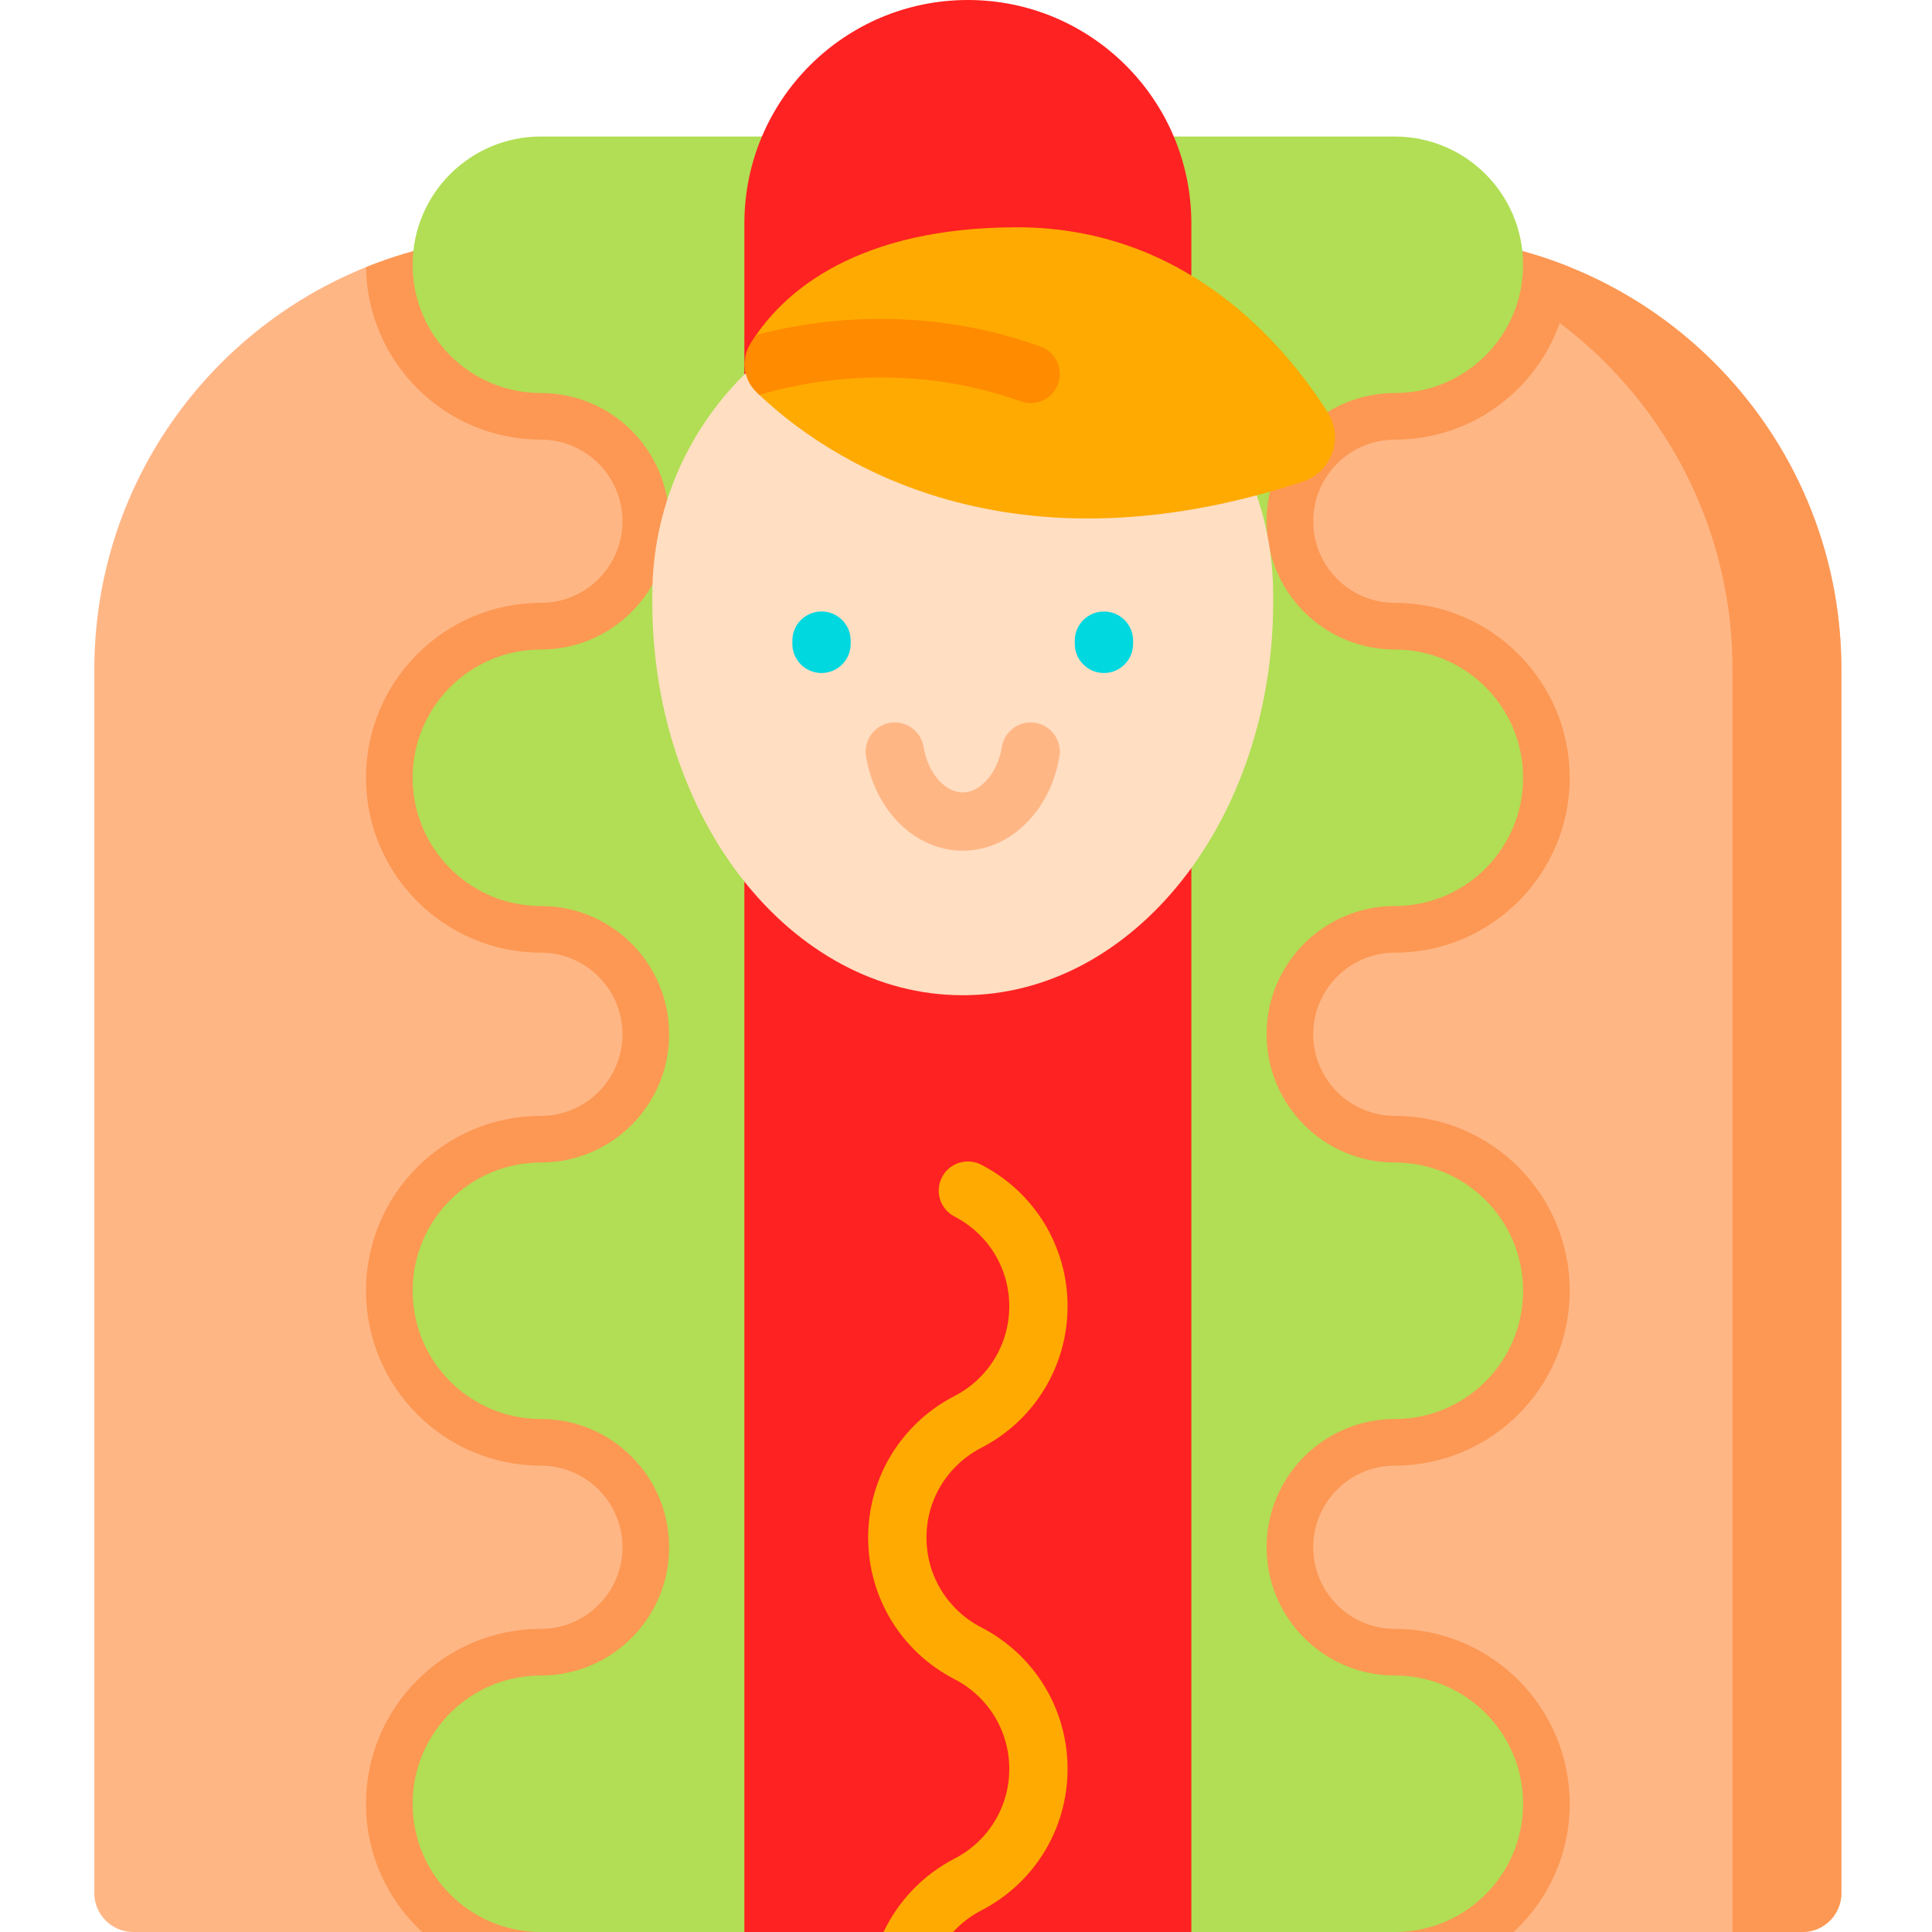 <svg height="512pt" viewBox="-25 0 512 512.001" width="512pt" xmlns="http://www.w3.org/2000/svg"><path d="m462.984 177.406v324.293c0 5.688-4.613 10.301-10.301 10.301h-163.242v-449.5h58.637c15.164 0 29.648 2.938 42.906 8.293 42.207 16.988 72 58.32 72 106.613zm0 0" fill="#ffb685"/><path d="m323.023 410.031c0 11.934 9.695 21.637 21.625 21.637 25.559 0 46.348 20.789 46.348 46.348 0 13.414-5.727 25.516-14.867 33.984h-86.688v-449.5h58.637c15.164 0 29.648 2.938 42.906 8.293-.328 25.27-20.984 45.723-46.336 45.723-11.93 0-21.625 9.703-21.625 21.621 0 11.93 9.695 21.625 21.625 21.625 25.559 0 46.348 20.797 46.348 46.348 0 25.559-20.789 46.359-46.348 46.359-11.93 0-21.625 9.691-21.625 21.621 0 11.918 9.695 21.625 21.625 21.625 25.559 0 46.348 20.789 46.348 46.348s-20.789 46.348-46.348 46.348c-11.93 0-21.625 9.703-21.625 21.621zm0 0" fill="#fc9854"/><path d="m462.984 177.406v324.293c0 5.688-4.613 10.301-10.301 10.301h-18.543v-334.594c0-63.457-51.449-114.906-114.906-114.906h28.844c63.461 0 114.906 51.445 114.906 114.906zm0 0" fill="#fc9854"/><path d="m173.543 62.5v449.5h-163.242c-5.688 0-10.301-4.613-10.301-10.301v-324.293c0-48.293 29.793-89.625 72-106.613 13.258-5.355 27.742-8.293 42.906-8.293zm0 0" fill="#ffb685"/><path d="m173.543 62.5v449.5h-86.688c-9.141-8.469-14.867-20.574-14.867-33.984 0-25.562 20.789-46.352 46.348-46.352 11.93 0 21.625-9.703 21.625-21.633 0-11.918-9.695-21.621-21.625-21.621-25.559 0-46.348-20.789-46.348-46.348s20.789-46.348 46.348-46.348c11.93 0 21.625-9.707 21.625-21.625 0-11.93-9.695-21.625-21.625-21.625-25.559 0-46.348-20.801-46.348-46.355 0-25.551 20.789-46.348 46.348-46.348 11.93 0 21.625-9.695 21.625-21.625 0-11.918-9.695-21.625-21.625-21.625-25.352 0-46.008-20.449-46.336-45.719 13.258-5.355 27.742-8.293 42.906-8.293zm0 0" fill="#fc9854"/><path d="m344.645 512c18.773 0 33.988-15.219 33.988-33.988s-15.219-33.984-33.988-33.984-33.984-15.219-33.984-33.988c0-18.77 15.215-33.988 33.984-33.988s33.988-15.215 33.988-33.984c0-18.773-15.219-33.988-33.988-33.988s-33.984-15.219-33.984-33.988c0-18.77 15.215-33.984 33.984-33.984s33.988-15.219 33.988-33.988c0-18.77-15.219-33.988-33.988-33.988s-33.984-15.215-33.984-33.984c0-18.773 15.215-33.988 33.984-33.988s33.988-15.219 33.988-33.988-15.219-33.984-33.988-33.984h-90.227v475.816zm0 0" fill="#b1de54"/><path d="m118.34 512c-18.77 0-33.988-15.219-33.988-33.988s15.219-33.984 33.988-33.984c18.77 0 33.988-15.219 33.988-33.988 0-18.77-15.219-33.988-33.988-33.988-18.77 0-33.988-15.215-33.988-33.984 0-18.773 15.219-33.988 33.988-33.988 18.77 0 33.988-15.219 33.988-33.988 0-18.77-15.219-33.984-33.988-33.984-18.77 0-33.988-15.219-33.988-33.988 0-18.77 15.219-33.988 33.988-33.988 18.77 0 33.988-15.215 33.988-33.984 0-18.773-15.219-33.988-33.988-33.988-18.77 0-33.988-15.223-33.988-33.992 0-18.773 15.219-33.988 33.988-33.988h90.227v475.824zm0 0" fill="#b1de54"/><path d="m290.719 59.227v452.773h-118.453v-452.773c0-32.711 26.52-59.227 59.227-59.227 16.359 0 31.164 6.633 41.879 17.348 10.723 10.715 17.348 25.527 17.348 41.879zm0 0" fill="#f22"/><path d="m230.133 75.445c45.434 0 82.266 36.832 82.266 82.266v1.898c0 57.512-36.836 104.137-82.266 104.137-45.434 0-82.266-46.625-82.266-104.137v-1.898c0-45.434 36.828-82.266 82.262-82.266zm0 0" fill="#ffdec2"/><path d="m230.133 225.445c-12.473 0-23.25-10.52-25.625-25.012-.691-4.211 2.16-8.184 6.375-8.875 4.211-.684 8.184 2.164 8.875 6.375 1.125 6.875 5.586 12.059 10.375 12.059 4.785 0 9.246-5.184 10.375-12.059.691-4.211 4.672-7.059 8.875-6.375 4.211.691 7.062 4.664 6.375 8.875-2.379 14.492-13.156 25.012-25.625 25.012zm0 0" fill="#ffb685"/><path d="m192.711 178.355c-4.27 0-7.727-3.461-7.727-7.727v-.855c0-4.266 3.457-7.723 7.727-7.723 4.266 0 7.723 3.457 7.723 7.723v.855c0 4.266-3.457 7.727-7.723 7.727zm0 0" fill="#00d8e0"/><path d="m267.555 178.355c-4.266 0-7.727-3.461-7.727-7.727v-.855c0-4.266 3.461-7.723 7.727-7.723 4.266 0 7.727 3.457 7.727 7.723v.855c0 4.266-3.461 7.727-7.727 7.727zm0 0" fill="#00d8e0"/><path d="m320.254 127.629c-80.984 26.672-128.352-8.098-144-22.973-.277-.277-.547-.535-.805-.785-3.41-3.316-4.078-8.551-1.637-12.629.465-.781.988-1.605 1.586-2.461 7.766-11.32 26.59-28.547 69.145-28.547 44.484 0 70.652 30.691 82.293 49.008 4.348 6.816 1.102 15.852-6.582 18.387zm0 0" fill="#fa0"/><path d="m255.402 101.719c-1.133 3.152-4.109 5.109-7.273 5.109-.863 0-1.75-.141-2.617-.449-31.676-11.406-60.203-4.504-69.258-1.723-.277-.277-.547-.535-.805-.785-3.41-3.316-4.078-8.551-1.637-12.629.465-.781.988-1.605 1.586-2.461 13.484-3.625 42.672-8.715 75.348 3.051 4.02 1.449 6.098 5.871 4.656 9.887zm0 0" fill="#ff8b00"/><path d="m257.918 468.785c0 15.852-8.77 30.227-22.883 37.508-2.812 1.453-5.336 3.398-7.457 5.707h-18.43c3.945-8.324 10.59-15.195 18.801-19.441 8.953-4.613 14.516-13.73 14.516-23.773 0-10.055-5.562-19.172-14.516-23.789-14.113-7.281-22.879-21.664-22.879-37.52 0-15.855 8.766-30.234 22.879-37.516 8.953-4.617 14.516-13.734 14.516-23.789 0-10.043-5.562-19.16-14.516-23.777-3.789-1.957-5.273-6.625-3.316-10.414 1.945-3.793 6.613-5.273 10.406-3.316 14.113 7.281 22.879 21.652 22.879 37.508 0 15.863-8.766 30.234-22.879 37.52-8.953 4.625-14.516 13.73-14.516 23.785 0 10.055 5.562 19.164 14.516 23.789 14.109 7.281 22.879 21.652 22.879 37.52zm0 0" fill="#fa0"/></svg>